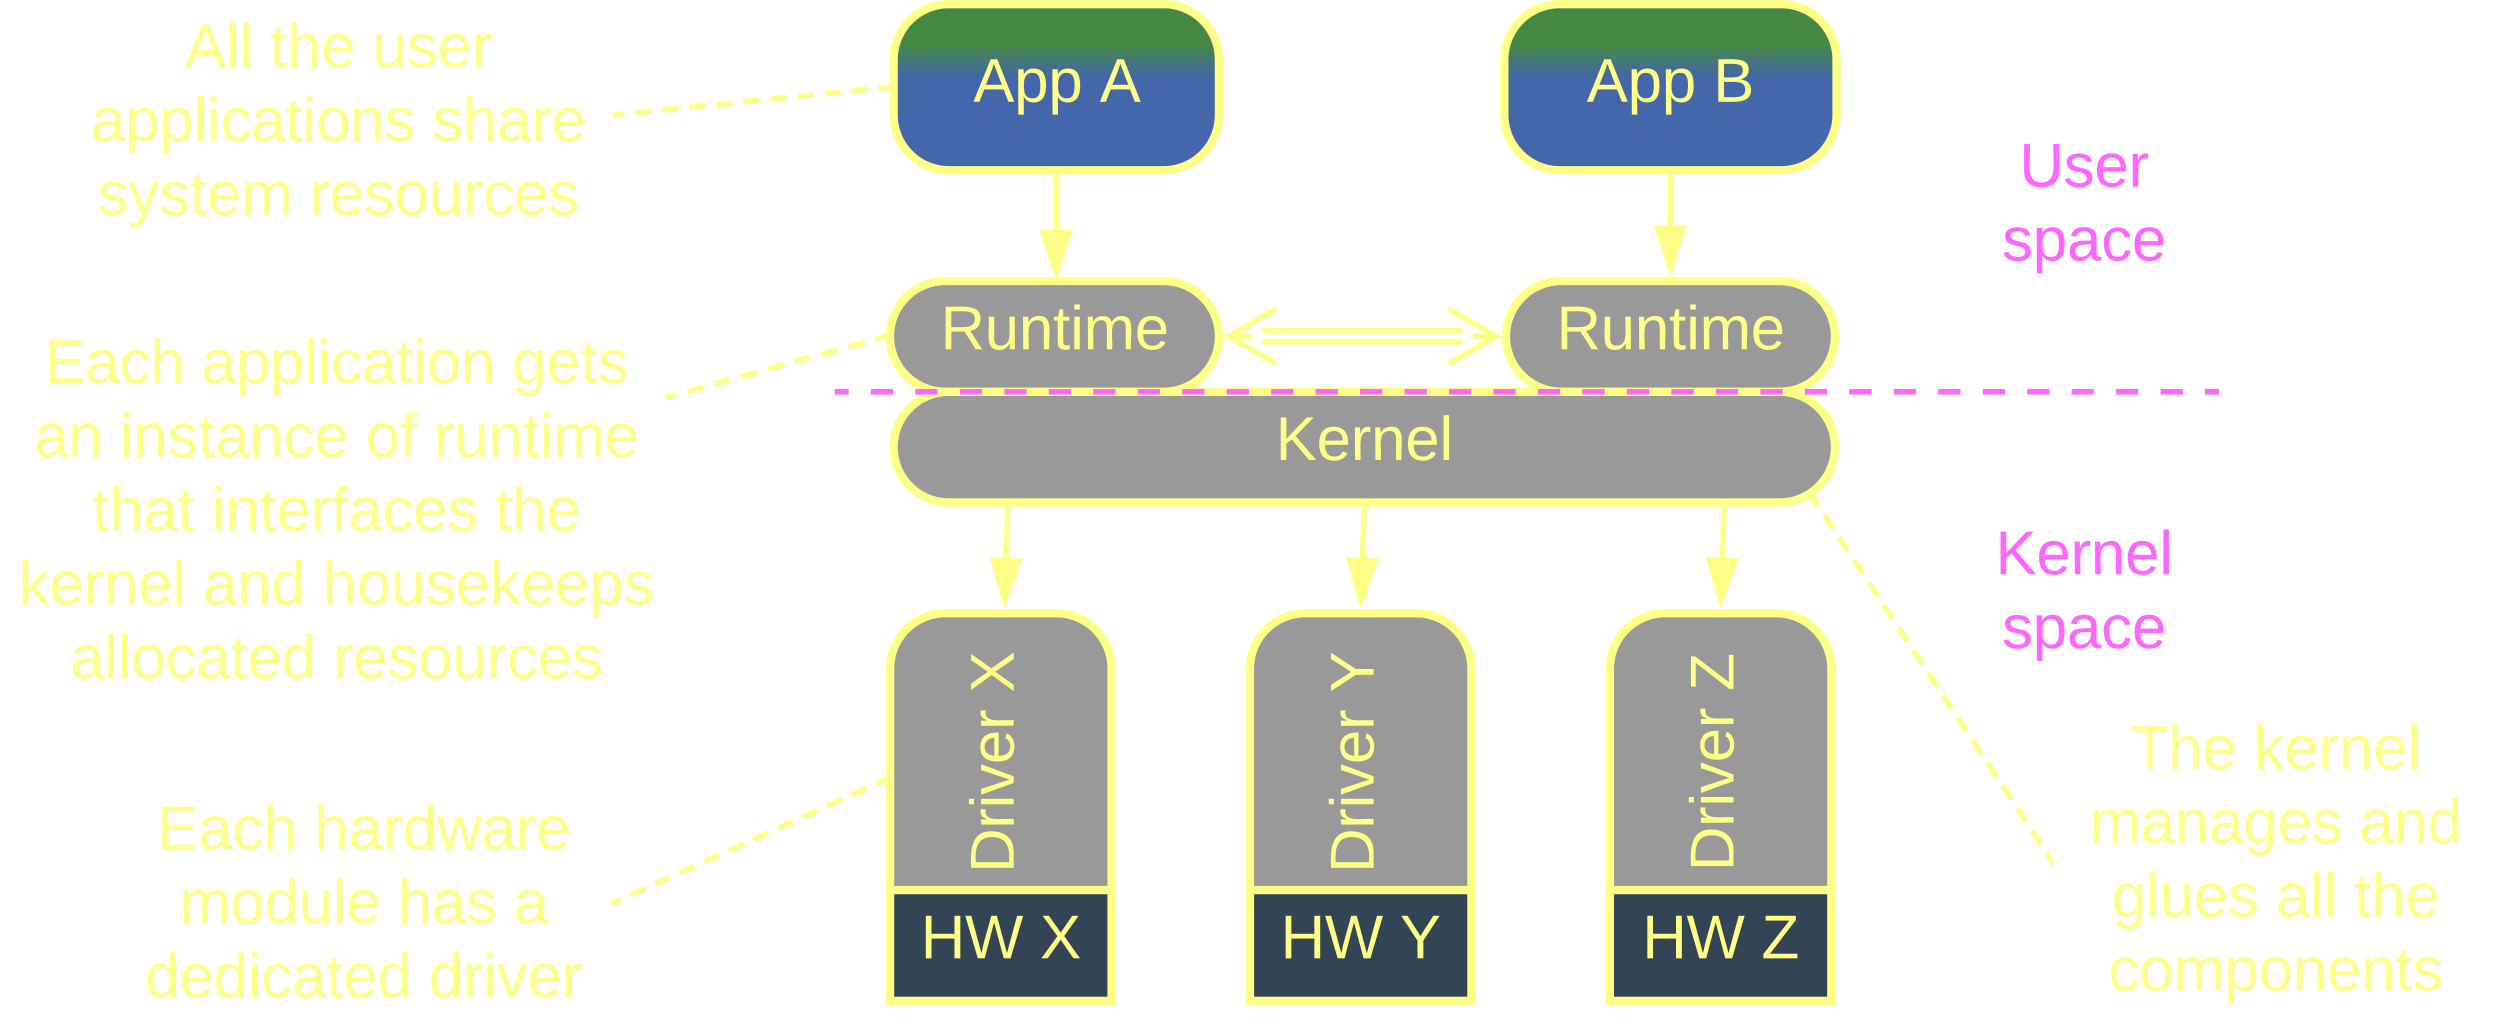 <svg xmlns="http://www.w3.org/2000/svg" xmlns:xlink="http://www.w3.org/1999/xlink" xmlns:lucid="lucid" width="903" height="373"><g transform="translate(-78.5 -478.5)" lucid:page-tab-id="0_0"><path d="M401.28 640a20 20 0 0 1 20-20h300a20 20 0 0 1 20 20 20 20 0 0 1-20 20h-300a20 20 0 0 1-20-20z" stroke="#ff8" stroke-width="3" fill="#999"/><use xlink:href="#a" transform="matrix(1,0,0,1,406.276,625) translate(132.968 19.653)"/><path d="M401.28 500a20 20 0 0 1 20-20h77.5a20 20 0 0 1 20 20v20a20 20 0 0 1-20 20h-77.5a20 20 0 0 1-20-20z" stroke="#ff8" stroke-width="3" fill="url(#b)"/><use xlink:href="#c" transform="matrix(1,0,0,1,406.276,485) translate(23.753 30.278)"/><use xlink:href="#d" transform="matrix(1,0,0,1,406.276,485) translate(69.432 30.278)"/><path d="M621.86 500a20 20 0 0 1 20-20h80a20 20 0 0 1 20 20v20a20 20 0 0 1-20 20h-80a20 20 0 0 1-20-20z" stroke="#ff8" stroke-width="3" fill="url(#e)"/><use xlink:href="#c" transform="matrix(1,0,0,1,626.862,485) translate(24.753 30.278)"/><use xlink:href="#f" transform="matrix(1,0,0,1,626.862,485) translate(70.432 30.278)"/><path d="M460.04 561.5v-19" stroke="#ff8" stroke-width="2" fill="none"/><path d="M460.04 576.76l-4.64-14.26h9.27z" stroke="#ff8" stroke-width="2" fill="#ff8"/><path d="M461 542.53h-1.94v-1.03H461z" stroke="#ff8" stroke-width=".05" fill="#ff8"/><path d="M681.86 560v-17.5" stroke="#ff8" stroke-width="2" fill="none"/><path d="M681.86 575.26L677.23 561h9.27z" stroke="#ff8" stroke-width="2" fill="#ff8"/><path d="M682.84 542.53h-1.95v-1.03h1.94z" stroke="#ff8" stroke-width=".05" fill="#ff8"/><path d="M400 720a20 20 0 0 1 20-20h40a20 20 0 0 1 20 20v80a20 20 0 0 1-20 20h-40a20 20 0 0 1-20-20z" stroke="#ff8" stroke-width="3" fill="#999"/><use xlink:href="#g" transform="matrix(-1.8369701987210297e-16,-1,1,-1.8369701987210297e-16,405,815) translate(8.827 39.653)"/><use xlink:href="#h" transform="matrix(-1.8369701987210297e-16,-1,1,-1.8369701987210297e-16,405,815) translate(21.173 39.653)"/><use xlink:href="#i" transform="matrix(-1.8369701987210297e-16,-1,1,-1.8369701987210297e-16,405,815) translate(86.358 39.653)"/><path d="M529.98 720a20 20 0 0 1 20-20h40a20 20 0 0 1 20 20v80a20 20 0 0 1-20 20h-40a20 20 0 0 1-20-20z" stroke="#ff8" stroke-width="3" fill="#999"/><use xlink:href="#g" transform="matrix(-1.8369701987210297e-16,-1,1,-1.8369701987210297e-16,534.983,815) translate(8.827 39.653)"/><use xlink:href="#h" transform="matrix(-1.8369701987210297e-16,-1,1,-1.8369701987210297e-16,534.983,815) translate(21.173 39.653)"/><use xlink:href="#j" transform="matrix(-1.8369701987210297e-16,-1,1,-1.8369701987210297e-16,534.983,815) translate(86.358 39.653)"/><path d="M660 720a20 20 0 0 1 20-20h40a20 20 0 0 1 20 20v80a20 20 0 0 1-20 20h-40a20 20 0 0 1-20-20z" stroke="#ff8" stroke-width="3" fill="#999"/><use xlink:href="#g" transform="matrix(-1.8369701987210297e-16,-1,1,-1.8369701987210297e-16,665,815) translate(9.475 39.653)"/><use xlink:href="#h" transform="matrix(-1.8369701987210297e-16,-1,1,-1.8369701987210297e-16,665,815) translate(21.821 39.653)"/><use xlink:href="#k" transform="matrix(-1.8369701987210297e-16,-1,1,-1.8369701987210297e-16,665,815) translate(87.006 39.653)"/><path d="M571.24 662.5l-.6 17.5" stroke="#ff8" stroke-width="2" fill="none"/><path d="M572.2 662.56l-1.93-.07.03-1h1.95z" stroke="#ff8" stroke-width=".05" fill="#ff8"/><path d="M570.1 695.27l-4.14-14.42 9.27.32z" stroke="#ff8" stroke-width="2" fill="#ff8"/><path d="M701.24 662l-.6 18" stroke="#ff8" stroke-width="2" fill="none"/><path d="M702.22 662.06l-1.95-.07v-.5h1.97z" stroke="#ff8" stroke-width=".05" fill="#ff8"/><path d="M700.1 695.27l-4.14-14.42 9.27.32z" stroke="#ff8" stroke-width="2" fill="#ff8"/><path d="M442.5 662l-.6 18" stroke="#ff8" stroke-width="2" fill="none"/><path d="M443.5 662.06l-1.96-.07v-.5h1.97z" stroke="#ff8" stroke-width=".05" fill="#ff8"/><path d="M441.38 695.27l-4.15-14.42 9.27.32z" stroke="#ff8" stroke-width="2" fill="#ff8"/><path d="M400 800h80v40h-80z" stroke="#ff8" stroke-width="3" fill="#345"/><use xlink:href="#l" transform="matrix(1,0,0,1,405,805) translate(6.049 19.653)"/><use xlink:href="#i" transform="matrix(1,0,0,1,405,805) translate(49.136 19.653)"/><path d="M529.98 800h80v40h-80z" stroke="#ff8" stroke-width="3" fill="#345"/><use xlink:href="#l" transform="matrix(1,0,0,1,534.983,805) translate(6.049 19.653)"/><use xlink:href="#j" transform="matrix(1,0,0,1,534.983,805) translate(49.136 19.653)"/><path d="M659.97 800h80v40h-80z" stroke="#ff8" stroke-width="3" fill="#345"/><use xlink:href="#l" transform="matrix(1,0,0,1,664.965,805) translate(6.698 19.653)"/><use xlink:href="#k" transform="matrix(1,0,0,1,664.965,805) translate(49.784 19.653)"/><path d="M781.28 526a6 6 0 0 1 6-6h88a6 6 0 0 1 6 6v48a6 6 0 0 1-6 6h-88a6 6 0 0 1-6-6z" stroke="#ff8" stroke-opacity="0" stroke-width="2" fill-opacity="0" fill="#ff8"/><use xlink:href="#m" transform="matrix(1,0,0,1,786.276,525) translate(21.605 20.903)"/><use xlink:href="#n" transform="matrix(1,0,0,1,786.276,525) translate(15.37 47.569)"/><path d="M781.28 666a6 6 0 0 1 6-6h88a6 6 0 0 1 6 6v48a6 6 0 0 1-6 6h-88a6 6 0 0 1-6-6z" stroke="#ff8" stroke-opacity="0" stroke-width="2" fill-opacity="0" fill="#ff8"/><use xlink:href="#o" transform="matrix(1,0,0,1,786.276,665) translate(12.963 20.903)"/><use xlink:href="#n" transform="matrix(1,0,0,1,786.276,665) translate(15.37 47.569)"/><path d="M119.84 766a6 6 0 0 1 6-6H293.2a6 6 0 0 1 6 6v78a6 6 0 0 1-6 6H125.84a6 6 0 0 1-6-6z" stroke="#ff8" stroke-opacity="0" stroke-width="3" fill="#999" fill-opacity="0"/><use xlink:href="#p" transform="matrix(1,0,0,1,124.84,765) translate(10.401 20.278)"/><use xlink:href="#q" transform="matrix(1,0,0,1,124.84,765) translate(67.191 20.278)"/><use xlink:href="#r" transform="matrix(1,0,0,1,124.84,765) translate(18.395 46.944)"/><use xlink:href="#s" transform="matrix(1,0,0,1,124.84,765) translate(97.284 46.944)"/><use xlink:href="#t" transform="matrix(1,0,0,1,124.84,765) translate(139.259 46.944)"/><use xlink:href="#u" transform="matrix(1,0,0,1,124.84,765) translate(6.111 73.611)"/><use xlink:href="#v" transform="matrix(1,0,0,1,124.84,765) translate(108.519 73.611)"/><path d="M300.1 804.6l2.67-1.22m3.55-1.6l5.3-2.4m3.56-1.62l5.3-2.4m3.56-1.62l5.32-2.4m3.54-1.6l5.32-2.42m3.54-1.6l5.32-2.42m3.54-1.6l5.32-2.4m3.55-1.62l5.3-2.4m3.55-1.62l5.3-2.4m3.56-1.6l5.32-2.42m3.55-1.6l5.32-2.42m3.53-1.6l2.66-1.2" stroke="#ff8" stroke-width="2" fill="none"/><path d="M300.54 805.47l-1.34.6v-2.14l.53-.24zM398.5 761.07l-.53.24-.8-1.76 1.33-.6z" stroke="#ff8" stroke-width=".05" fill="#ff8"/><path d="M100.7 486a6 6 0 0 1 6-6h187.37a6 6 0 0 1 6 6v68a6 6 0 0 1-6 6H106.7a6 6 0 0 1-6-6z" stroke="#ff8" stroke-opacity="0" stroke-width="3" fill="#999" fill-opacity="0"/><use xlink:href="#w" transform="matrix(1,0,0,1,105.708,485) translate(39.537 17.778)"/><use xlink:href="#x" transform="matrix(1,0,0,1,105.708,485) translate(70.278 17.778)"/><use xlink:href="#y" transform="matrix(1,0,0,1,105.708,485) translate(107.315 17.778)"/><use xlink:href="#z" transform="matrix(1,0,0,1,105.708,485) translate(5.617 44.444)"/><use xlink:href="#A" transform="matrix(1,0,0,1,105.708,485) translate(128.889 44.444)"/><use xlink:href="#B" transform="matrix(1,0,0,1,105.708,485) translate(8.056 71.111)"/><use xlink:href="#C" transform="matrix(1,0,0,1,105.708,485) translate(84.537 71.111)"/><path d="M301.06 519.9l2.94-.3m3.9-.4l5.87-.57m3.9-.4l5.87-.58m3.9-.4l5.87-.58m3.92-.4l5.86-.58m3.9-.4l5.87-.6m3.9-.4l5.88-.57m3.9-.4l5.87-.58m3.9-.4l5.87-.58m3.9-.4l5.87-.58m3.9-.4l2.94-.3" stroke="#ff8" stroke-width="2" fill="none"/><path d="M301.2 520.87l-1.13.1v-1.95l.92-.1zM399.78 510.98l-.93.1-.2-1.95 1.13-.1z" stroke="#ff8" stroke-width=".05" fill="#ff8"/><path d="M80 596a6 6 0 0 1 6-6h227.04a6 6 0 0 1 6 6v128a6 6 0 0 1-6 6H86a6 6 0 0 1-6-6z" stroke="#ff8" stroke-opacity="0" stroke-width="3" fill="#999" fill-opacity="0"/><g><use xlink:href="#p" transform="matrix(1,0,0,1,85,595) translate(9.537 21.84)"/><use xlink:href="#D" transform="matrix(1,0,0,1,85,595) translate(66.327 21.84)"/><use xlink:href="#E" transform="matrix(1,0,0,1,85,595) translate(178.488 21.84)"/><use xlink:href="#F" transform="matrix(1,0,0,1,85,595) translate(5.864 48.507)"/><use xlink:href="#G" transform="matrix(1,0,0,1,85,595) translate(36.728 48.507)"/><use xlink:href="#H" transform="matrix(1,0,0,1,85,595) translate(125.556 48.507)"/><use xlink:href="#I" transform="matrix(1,0,0,1,85,595) translate(150.247 48.507)"/><use xlink:href="#J" transform="matrix(1,0,0,1,85,595) translate(26.79 75.174)"/><use xlink:href="#K" transform="matrix(1,0,0,1,85,595) translate(70 75.174)"/><use xlink:href="#L" transform="matrix(1,0,0,1,85,595) translate(172.346 75.174)"/><use xlink:href="#M" transform="matrix(1,0,0,1,85,595) translate(0.247 101.84)"/><use xlink:href="#N" transform="matrix(1,0,0,1,85,595) translate(66.79 101.84)"/><use xlink:href="#O" transform="matrix(1,0,0,1,85,595) translate(110 101.84)"/><use xlink:href="#P" transform="matrix(1,0,0,1,85,595) translate(18.827 128.507)"/><use xlink:href="#Q" transform="matrix(1,0,0,1,85,595) translate(113.765 128.507)"/></g><path d="M320 621.85l2.9-.8m3.9-1.1l5.8-1.6m3.87-1.1l5.8-1.6m3.9-1.08l5.8-1.62m3.88-1.08l5.8-1.62m3.88-1.08l5.8-1.62m3.9-1.08l5.8-1.62m3.88-1.08l5.82-1.6m3.87-1.1l2.9-.8" stroke="#ff8" stroke-width="2" fill="none"/><path d="M320.3 622.78l-1.26.35v-2.02l.73-.2zM398.46 600l.08 1-.8.2-.53-1.86 1.34-.38z" stroke="#ff8" stroke-width=".05" fill="#ff8"/><path d="M399.96 600a20 20 0 0 1 20-20h78.83a20 20 0 0 1 20 20 20 20 0 0 1-20 20h-78.84a20 20 0 0 1-20-20z" stroke="#ff8" stroke-width="3" fill="#999"/><g><use xlink:href="#R" transform="matrix(1,0,0,1,404.965,585) translate(13.24 19.653)"/></g><path d="M622.45 600a20 20 0 0 1 20-20h78.83a20 20 0 0 1 20 20 20 20 0 0 1-20 20h-78.83a20 20 0 0 1-20-20z" stroke="#ff8" stroke-width="3" fill="#999"/><g><use xlink:href="#R" transform="matrix(1,0,0,1,627.448,585) translate(13.24 19.653)"/></g><path d="M381 620h4.02m8.03 0h8.03m8.03 0h8.04m8.04 0h8.03m8.04 0h8.03m8.04 0h8.04m8.03 0h8.03m8.04 0h8.03m8.03 0h8.03m8.04 0h8.03m8.03 0h8.03m8.03 0h8.03m8.03 0h8.03m8.02 0h8.03m8.04 0h8.02m8.03 0h8.03m8.04 0h8.03m8.03 0h8.03m8.04 0h8.04m8.03 0h8.04m8.03 0h8.04m8.04 0h8.03m8.03 0h8.03m8.04 0h8.03m8.03 0h8.04m8.03 0h8.03m8.03 0h8.03m8.03 0h8.03m8.03 0h8.02m8.03 0h8.04m8.02 0h8.03m8.03 0H879M381.03 620H380M878.97 620H880" stroke="#f6f" stroke-width="2" fill="none"/><path d="M534.46 598h72.32M534.46 602h72.32M539.62 610l-17.32-10 17.32-10m-17.32 10h8.5M601.62 590l17.32 10-17.32 10m17.32-10h-8.5" stroke="#ff8" stroke-width="2" fill="none"/><path d="M820 736a6 6 0 0 1 6-6h148a6 6 0 0 1 6 6v108a6 6 0 0 1-6 6H826a6 6 0 0 1-6-6z" stroke="#ff8" stroke-opacity="0" stroke-width="3" fill="#999" fill-opacity="0"/><g><use xlink:href="#S" transform="matrix(1,0,0,1,825,735) translate(23.123 21.247)"/><use xlink:href="#T" transform="matrix(1,0,0,1,825,735) translate(67.506 21.247)"/><use xlink:href="#U" transform="matrix(1,0,0,1,825,735) translate(8.247 47.913)"/><use xlink:href="#V" transform="matrix(1,0,0,1,825,735) translate(105.716 47.913)"/><use xlink:href="#W" transform="matrix(1,0,0,1,825,735) translate(16.333 74.58)"/><use xlink:href="#X" transform="matrix(1,0,0,1,825,735) translate(75.531 74.58)"/><use xlink:href="#L" transform="matrix(1,0,0,1,825,735) translate(103.802 74.58)"/><use xlink:href="#Y" transform="matrix(1,0,0,1,825,735) translate(15.037 101.247)"/></g><path d="M819.45 789.16l-1.6-2.44m-2.15-3.26l-3.22-4.9m-2.15-3.25l-3.2-4.88m-2.16-3.27l-3.22-4.9M799.6 759l-3.2-4.9m-2.15-3.25l-3.22-4.9m-2.15-3.25l-3.2-4.9m-2.16-3.25l-3.22-4.9m-2.14-3.25l-3.22-4.9m-2.14-3.26l-3.22-4.9m-2.15-3.25l-3.2-4.9m-2.16-3.26l-3.22-4.9m-2.14-3.25l-3.2-4.9m-2.15-3.26l-3.22-4.9m-2.15-3.26l-3.22-4.9m-2.14-3.25l-3.22-4.9m-2.14-3.25l-1.6-2.45" stroke="#ff8" stroke-width="2" fill="none"/><path d="M820 791.77l-1.38-2.1 1.38-.9zM734.48 658.22l-1.63 1.07-.58-.9 1.65-1z" stroke="#ff8" stroke-width=".05" fill="#ff8"/><defs><path d="M194 0L95-120 63-95V0H30v-248h33v124l119-124h40L117-140 236 0h-42" id="Z" fill="#ff8"/><path d="M100-194c63 0 86 42 84 106H49c0 40 14 67 53 68 26 1 43-12 49-29l28 8c-11 28-37 45-77 45C44 4 14-33 15-96c1-61 26-98 85-98zm52 81c6-60-76-77-97-28-3 7-6 17-6 28h103" id="aa" fill="#ff8"/><path d="M114-163C36-179 61-72 57 0H25l-1-190h30c1 12-1 29 2 39 6-27 23-49 58-41v29" id="ab" fill="#ff8"/><path d="M117-194c89-4 53 116 60 194h-32v-121c0-31-8-49-39-48C34-167 62-67 57 0H25l-1-190h30c1 10-1 24 2 32 11-22 29-35 61-36" id="ac" fill="#ff8"/><path d="M24 0v-261h32V0H24" id="ad" fill="#ff8"/><g id="a"><use transform="matrix(0.062,0,0,0.062,0,0)" xlink:href="#Z"/><use transform="matrix(0.062,0,0,0.062,14.815,0)" xlink:href="#aa"/><use transform="matrix(0.062,0,0,0.062,27.16,0)" xlink:href="#ab"/><use transform="matrix(0.062,0,0,0.062,34.506,0)" xlink:href="#ac"/><use transform="matrix(0.062,0,0,0.062,46.852,0)" xlink:href="#aa"/><use transform="matrix(0.062,0,0,0.062,59.198,0)" xlink:href="#ad"/></g><linearGradient gradientUnits="userSpaceOnUse" id="b" x1="401.28" y1="480" x2="401.28" y2="540"><stop offset="24.28%" stop-color="#484"/><stop offset="44.2%" stop-color="#46a"/></linearGradient><path d="M205 0l-28-72H64L36 0H1l101-248h38L239 0h-34zm-38-99l-47-123c-12 45-31 82-46 123h93" id="ae" fill="#ff8"/><path d="M115-194c55 1 70 41 70 98S169 2 115 4C84 4 66-9 55-30l1 105H24l-1-265h31l2 30c10-21 28-34 59-34zm-8 174c40 0 45-34 45-75s-6-73-45-74c-42 0-51 32-51 76 0 43 10 73 51 73" id="af" fill="#ff8"/><g id="c"><use transform="matrix(0.062,0,0,0.062,0,0)" xlink:href="#ae"/><use transform="matrix(0.062,0,0,0.062,14.815,0)" xlink:href="#af"/><use transform="matrix(0.062,0,0,0.062,27.16,0)" xlink:href="#af"/></g><use transform="matrix(0.062,0,0,0.062,0,0)" xlink:href="#ae" id="d"/><linearGradient gradientUnits="userSpaceOnUse" id="e" x1="621.86" y1="480" x2="621.86" y2="540"><stop offset="24.28%" stop-color="#484"/><stop offset="44.2%" stop-color="#46a"/></linearGradient><path d="M160-131c35 5 61 23 61 61C221 17 115-2 30 0v-248c76 3 177-17 177 60 0 33-19 50-47 57zm-97-11c50-1 110 9 110-42 0-47-63-36-110-37v79zm0 115c55-2 124 14 124-45 0-56-70-42-124-44v89" id="ag" fill="#ff8"/><use transform="matrix(0.062,0,0,0.062,0,0)" xlink:href="#ag" id="f"/><path d="M30-248c118-7 216 8 213 122C240-48 200 0 122 0H30v-248zM63-27c89 8 146-16 146-99s-60-101-146-95v194" id="ah" fill="#ff8"/><path d="M24-231v-30h32v30H24zM24 0v-190h32V0H24" id="ai" fill="#ff8"/><path d="M108 0H70L1-190h34L89-25l56-165h34" id="aj" fill="#ff8"/><g id="h"><use transform="matrix(0.062,0,0,0.062,0,0)" xlink:href="#ah"/><use transform="matrix(0.062,0,0,0.062,15.988,0)" xlink:href="#ab"/><use transform="matrix(0.062,0,0,0.062,23.333,0)" xlink:href="#ai"/><use transform="matrix(0.062,0,0,0.062,28.21,0)" xlink:href="#aj"/><use transform="matrix(0.062,0,0,0.062,39.321,0)" xlink:href="#aa"/><use transform="matrix(0.062,0,0,0.062,51.667,0)" xlink:href="#ab"/></g><path d="M195 0l-74-108L45 0H8l94-129-87-119h37l69 98 67-98h37l-84 118L233 0h-38" id="ak" fill="#ff8"/><use transform="matrix(0.062,0,0,0.062,0,0)" xlink:href="#ak" id="i"/><path d="M137-103V0h-34v-103L8-248h37l75 118 75-118h37" id="al" fill="#ff8"/><use transform="matrix(0.062,0,0,0.062,0,0)" xlink:href="#al" id="j"/><path d="M209 0H11v-25l151-195H24v-28h176v25L50-27h159V0" id="am" fill="#ff8"/><use transform="matrix(0.062,0,0,0.062,0,0)" xlink:href="#am" id="k"/><path d="M197 0v-115H63V0H30v-248h33v105h134v-105h34V0h-34" id="an" fill="#ff8"/><path d="M266 0h-40l-56-210L115 0H75L2-248h35L96-30l15-64 43-154h32l59 218 59-218h35" id="ao" fill="#ff8"/><g id="l"><use transform="matrix(0.062,0,0,0.062,0,0)" xlink:href="#an"/><use transform="matrix(0.062,0,0,0.062,15.988,0)" xlink:href="#ao"/></g><path fill="#f6f" d="M232-93c-1 65-40 97-104 97C67 4 28-28 28-90v-158h33c8 89-33 224 67 224 102 0 64-133 71-224h33v155" id="ap"/><path fill="#f6f" d="M135-143c-3-34-86-38-87 0 15 53 115 12 119 90S17 21 10-45l28-5c4 36 97 45 98 0-10-56-113-15-118-90-4-57 82-63 122-42 12 7 21 19 24 35" id="aq"/><path fill="#f6f" d="M100-194c63 0 86 42 84 106H49c0 40 14 67 53 68 26 1 43-12 49-29l28 8c-11 28-37 45-77 45C44 4 14-33 15-96c1-61 26-98 85-98zm52 81c6-60-76-77-97-28-3 7-6 17-6 28h103" id="ar"/><path fill="#f6f" d="M114-163C36-179 61-72 57 0H25l-1-190h30c1 12-1 29 2 39 6-27 23-49 58-41v29" id="as"/><g id="m"><use transform="matrix(0.062,0,0,0.062,0,0)" xlink:href="#ap"/><use transform="matrix(0.062,0,0,0.062,15.988,0)" xlink:href="#aq"/><use transform="matrix(0.062,0,0,0.062,27.099,0)" xlink:href="#ar"/><use transform="matrix(0.062,0,0,0.062,39.444,0)" xlink:href="#as"/></g><path fill="#f6f" d="M115-194c55 1 70 41 70 98S169 2 115 4C84 4 66-9 55-30l1 105H24l-1-265h31l2 30c10-21 28-34 59-34zm-8 174c40 0 45-34 45-75s-6-73-45-74c-42 0-51 32-51 76 0 43 10 73 51 73" id="at"/><path fill="#f6f" d="M141-36C126-15 110 5 73 4 37 3 15-17 15-53c-1-64 63-63 125-63 3-35-9-54-41-54-24 1-41 7-42 31l-33-3c5-37 33-52 76-52 45 0 72 20 72 64v82c-1 20 7 32 28 27v20c-31 9-61-2-59-35zM48-53c0 20 12 33 32 33 41-3 63-29 60-74-43 2-92-5-92 41" id="au"/><path fill="#f6f" d="M96-169c-40 0-48 33-48 73s9 75 48 75c24 0 41-14 43-38l32 2c-6 37-31 61-74 61-59 0-76-41-82-99-10-93 101-131 147-64 4 7 5 14 7 22l-32 3c-4-21-16-35-41-35" id="av"/><g id="n"><use transform="matrix(0.062,0,0,0.062,0,0)" xlink:href="#aq"/><use transform="matrix(0.062,0,0,0.062,11.111,0)" xlink:href="#at"/><use transform="matrix(0.062,0,0,0.062,23.457,0)" xlink:href="#au"/><use transform="matrix(0.062,0,0,0.062,35.802,0)" xlink:href="#av"/><use transform="matrix(0.062,0,0,0.062,46.914,0)" xlink:href="#ar"/></g><path fill="#f6f" d="M194 0L95-120 63-95V0H30v-248h33v124l119-124h40L117-140 236 0h-42" id="aw"/><path fill="#f6f" d="M117-194c89-4 53 116 60 194h-32v-121c0-31-8-49-39-48C34-167 62-67 57 0H25l-1-190h30c1 10-1 24 2 32 11-22 29-35 61-36" id="ax"/><path fill="#f6f" d="M24 0v-261h32V0H24" id="ay"/><g id="o"><use transform="matrix(0.062,0,0,0.062,0,0)" xlink:href="#aw"/><use transform="matrix(0.062,0,0,0.062,14.815,0)" xlink:href="#ar"/><use transform="matrix(0.062,0,0,0.062,27.16,0)" xlink:href="#as"/><use transform="matrix(0.062,0,0,0.062,34.506,0)" xlink:href="#ax"/><use transform="matrix(0.062,0,0,0.062,46.852,0)" xlink:href="#ar"/><use transform="matrix(0.062,0,0,0.062,59.198,0)" xlink:href="#ay"/></g><path d="M30 0v-248h187v28H63v79h144v27H63v87h162V0H30" id="az" fill="#ff8"/><path d="M141-36C126-15 110 5 73 4 37 3 15-17 15-53c-1-64 63-63 125-63 3-35-9-54-41-54-24 1-41 7-42 31l-33-3c5-37 33-52 76-52 45 0 72 20 72 64v82c-1 20 7 32 28 27v20c-31 9-61-2-59-35zM48-53c0 20 12 33 32 33 41-3 63-29 60-74-43 2-92-5-92 41" id="aA" fill="#ff8"/><path d="M96-169c-40 0-48 33-48 73s9 75 48 75c24 0 41-14 43-38l32 2c-6 37-31 61-74 61-59 0-76-41-82-99-10-93 101-131 147-64 4 7 5 14 7 22l-32 3c-4-21-16-35-41-35" id="aB" fill="#ff8"/><path d="M106-169C34-169 62-67 57 0H25v-261h32l-1 103c12-21 28-36 61-36 89 0 53 116 60 194h-32v-121c2-32-8-49-39-48" id="aC" fill="#ff8"/><g id="p"><use transform="matrix(0.062,0,0,0.062,0,0)" xlink:href="#az"/><use transform="matrix(0.062,0,0,0.062,14.815,0)" xlink:href="#aA"/><use transform="matrix(0.062,0,0,0.062,27.16,0)" xlink:href="#aB"/><use transform="matrix(0.062,0,0,0.062,38.272,0)" xlink:href="#aC"/></g><path d="M85-194c31 0 48 13 60 33l-1-100h32l1 261h-30c-2-10 0-23-3-31C134-8 116 4 85 4 32 4 16-35 15-94c0-66 23-100 70-100zm9 24c-40 0-46 34-46 75 0 40 6 74 45 74 42 0 51-32 51-76 0-42-9-74-50-73" id="aD" fill="#ff8"/><path d="M206 0h-36l-40-164L89 0H53L-1-190h32L70-26l43-164h34l41 164 42-164h31" id="aE" fill="#ff8"/><g id="q"><use transform="matrix(0.062,0,0,0.062,0,0)" xlink:href="#aC"/><use transform="matrix(0.062,0,0,0.062,12.346,0)" xlink:href="#aA"/><use transform="matrix(0.062,0,0,0.062,24.691,0)" xlink:href="#ab"/><use transform="matrix(0.062,0,0,0.062,32.037,0)" xlink:href="#aD"/><use transform="matrix(0.062,0,0,0.062,44.383,0)" xlink:href="#aE"/><use transform="matrix(0.062,0,0,0.062,60.37,0)" xlink:href="#aA"/><use transform="matrix(0.062,0,0,0.062,72.716,0)" xlink:href="#ab"/><use transform="matrix(0.062,0,0,0.062,80.062,0)" xlink:href="#aa"/></g><path d="M210-169c-67 3-38 105-44 169h-31v-121c0-29-5-50-35-48C34-165 62-65 56 0H25l-1-190h30c1 10-1 24 2 32 10-44 99-50 107 0 11-21 27-35 58-36 85-2 47 119 55 194h-31v-121c0-29-5-49-35-48" id="aF" fill="#ff8"/><path d="M100-194c62-1 85 37 85 99 1 63-27 99-86 99S16-35 15-95c0-66 28-99 85-99zM99-20c44 1 53-31 53-75 0-43-8-75-51-75s-53 32-53 75 10 74 51 75" id="aG" fill="#ff8"/><path d="M84 4C-5 8 30-112 23-190h32v120c0 31 7 50 39 49 72-2 45-101 50-169h31l1 190h-30c-1-10 1-25-2-33-11 22-28 36-60 37" id="aH" fill="#ff8"/><g id="r"><use transform="matrix(0.062,0,0,0.062,0,0)" xlink:href="#aF"/><use transform="matrix(0.062,0,0,0.062,18.457,0)" xlink:href="#aG"/><use transform="matrix(0.062,0,0,0.062,30.802,0)" xlink:href="#aD"/><use transform="matrix(0.062,0,0,0.062,43.148,0)" xlink:href="#aH"/><use transform="matrix(0.062,0,0,0.062,55.494,0)" xlink:href="#ad"/><use transform="matrix(0.062,0,0,0.062,60.37,0)" xlink:href="#aa"/></g><path d="M135-143c-3-34-86-38-87 0 15 53 115 12 119 90S17 21 10-45l28-5c4 36 97 45 98 0-10-56-113-15-118-90-4-57 82-63 122-42 12 7 21 19 24 35" id="aI" fill="#ff8"/><g id="s"><use transform="matrix(0.062,0,0,0.062,0,0)" xlink:href="#aC"/><use transform="matrix(0.062,0,0,0.062,12.346,0)" xlink:href="#aA"/><use transform="matrix(0.062,0,0,0.062,24.691,0)" xlink:href="#aI"/></g><use transform="matrix(0.062,0,0,0.062,0,0)" xlink:href="#aA" id="t"/><path d="M59-47c-2 24 18 29 38 22v24C64 9 27 4 27-40v-127H5v-23h24l9-43h21v43h35v23H59v120" id="aJ" fill="#ff8"/><g id="u"><use transform="matrix(0.062,0,0,0.062,0,0)" xlink:href="#aD"/><use transform="matrix(0.062,0,0,0.062,12.346,0)" xlink:href="#aa"/><use transform="matrix(0.062,0,0,0.062,24.691,0)" xlink:href="#aD"/><use transform="matrix(0.062,0,0,0.062,37.037,0)" xlink:href="#ai"/><use transform="matrix(0.062,0,0,0.062,41.914,0)" xlink:href="#aB"/><use transform="matrix(0.062,0,0,0.062,53.025,0)" xlink:href="#aA"/><use transform="matrix(0.062,0,0,0.062,65.37,0)" xlink:href="#aJ"/><use transform="matrix(0.062,0,0,0.062,71.543,0)" xlink:href="#aa"/><use transform="matrix(0.062,0,0,0.062,83.889,0)" xlink:href="#aD"/></g><g id="v"><use transform="matrix(0.062,0,0,0.062,0,0)" xlink:href="#aD"/><use transform="matrix(0.062,0,0,0.062,12.346,0)" xlink:href="#ab"/><use transform="matrix(0.062,0,0,0.062,19.691,0)" xlink:href="#ai"/><use transform="matrix(0.062,0,0,0.062,24.568,0)" xlink:href="#aj"/><use transform="matrix(0.062,0,0,0.062,35.679,0)" xlink:href="#aa"/><use transform="matrix(0.062,0,0,0.062,48.025,0)" xlink:href="#ab"/></g><g id="w"><use transform="matrix(0.062,0,0,0.062,0,0)" xlink:href="#ae"/><use transform="matrix(0.062,0,0,0.062,14.815,0)" xlink:href="#ad"/><use transform="matrix(0.062,0,0,0.062,19.691,0)" xlink:href="#ad"/></g><g id="x"><use transform="matrix(0.062,0,0,0.062,0,0)" xlink:href="#aJ"/><use transform="matrix(0.062,0,0,0.062,6.173,0)" xlink:href="#aC"/><use transform="matrix(0.062,0,0,0.062,18.519,0)" xlink:href="#aa"/></g><g id="y"><use transform="matrix(0.062,0,0,0.062,0,0)" xlink:href="#aH"/><use transform="matrix(0.062,0,0,0.062,12.346,0)" xlink:href="#aI"/><use transform="matrix(0.062,0,0,0.062,23.457,0)" xlink:href="#aa"/><use transform="matrix(0.062,0,0,0.062,35.802,0)" xlink:href="#ab"/></g><g id="z"><use transform="matrix(0.062,0,0,0.062,0,0)" xlink:href="#aA"/><use transform="matrix(0.062,0,0,0.062,12.346,0)" xlink:href="#af"/><use transform="matrix(0.062,0,0,0.062,24.691,0)" xlink:href="#af"/><use transform="matrix(0.062,0,0,0.062,37.037,0)" xlink:href="#ad"/><use transform="matrix(0.062,0,0,0.062,41.914,0)" xlink:href="#ai"/><use transform="matrix(0.062,0,0,0.062,46.79,0)" xlink:href="#aB"/><use transform="matrix(0.062,0,0,0.062,57.901,0)" xlink:href="#aA"/><use transform="matrix(0.062,0,0,0.062,70.247,0)" xlink:href="#aJ"/><use transform="matrix(0.062,0,0,0.062,76.42,0)" xlink:href="#ai"/><use transform="matrix(0.062,0,0,0.062,81.296,0)" xlink:href="#aG"/><use transform="matrix(0.062,0,0,0.062,93.642,0)" xlink:href="#ac"/><use transform="matrix(0.062,0,0,0.062,105.988,0)" xlink:href="#aI"/></g><g id="A"><use transform="matrix(0.062,0,0,0.062,0,0)" xlink:href="#aI"/><use transform="matrix(0.062,0,0,0.062,11.111,0)" xlink:href="#aC"/><use transform="matrix(0.062,0,0,0.062,23.457,0)" xlink:href="#aA"/><use transform="matrix(0.062,0,0,0.062,35.802,0)" xlink:href="#ab"/><use transform="matrix(0.062,0,0,0.062,43.148,0)" xlink:href="#aa"/></g><path d="M179-190L93 31C79 59 56 82 12 73V49c39 6 53-20 64-50L1-190h34L92-34l54-156h33" id="aK" fill="#ff8"/><g id="B"><use transform="matrix(0.062,0,0,0.062,0,0)" xlink:href="#aI"/><use transform="matrix(0.062,0,0,0.062,11.111,0)" xlink:href="#aK"/><use transform="matrix(0.062,0,0,0.062,22.222,0)" xlink:href="#aI"/><use transform="matrix(0.062,0,0,0.062,33.333,0)" xlink:href="#aJ"/><use transform="matrix(0.062,0,0,0.062,39.506,0)" xlink:href="#aa"/><use transform="matrix(0.062,0,0,0.062,51.852,0)" xlink:href="#aF"/></g><g id="C"><use transform="matrix(0.062,0,0,0.062,0,0)" xlink:href="#ab"/><use transform="matrix(0.062,0,0,0.062,7.346,0)" xlink:href="#aa"/><use transform="matrix(0.062,0,0,0.062,19.691,0)" xlink:href="#aI"/><use transform="matrix(0.062,0,0,0.062,30.802,0)" xlink:href="#aG"/><use transform="matrix(0.062,0,0,0.062,43.148,0)" xlink:href="#aH"/><use transform="matrix(0.062,0,0,0.062,55.494,0)" xlink:href="#ab"/><use transform="matrix(0.062,0,0,0.062,62.84,0)" xlink:href="#aB"/><use transform="matrix(0.062,0,0,0.062,73.951,0)" xlink:href="#aa"/><use transform="matrix(0.062,0,0,0.062,86.296,0)" xlink:href="#aI"/></g><g id="D"><use transform="matrix(0.062,0,0,0.062,0,0)" xlink:href="#aA"/><use transform="matrix(0.062,0,0,0.062,12.346,0)" xlink:href="#af"/><use transform="matrix(0.062,0,0,0.062,24.691,0)" xlink:href="#af"/><use transform="matrix(0.062,0,0,0.062,37.037,0)" xlink:href="#ad"/><use transform="matrix(0.062,0,0,0.062,41.914,0)" xlink:href="#ai"/><use transform="matrix(0.062,0,0,0.062,46.79,0)" xlink:href="#aB"/><use transform="matrix(0.062,0,0,0.062,57.901,0)" xlink:href="#aA"/><use transform="matrix(0.062,0,0,0.062,70.247,0)" xlink:href="#aJ"/><use transform="matrix(0.062,0,0,0.062,76.42,0)" xlink:href="#ai"/><use transform="matrix(0.062,0,0,0.062,81.296,0)" xlink:href="#aG"/><use transform="matrix(0.062,0,0,0.062,93.642,0)" xlink:href="#ac"/></g><path d="M177-190C167-65 218 103 67 71c-23-6-38-20-44-43l32-5c15 47 100 32 89-28v-30C133-14 115 1 83 1 29 1 15-40 15-95c0-56 16-97 71-98 29-1 48 16 59 35 1-10 0-23 2-32h30zM94-22c36 0 50-32 50-73 0-42-14-75-50-75-39 0-46 34-46 75s6 73 46 73" id="aL" fill="#ff8"/><g id="E"><use transform="matrix(0.062,0,0,0.062,0,0)" xlink:href="#aL"/><use transform="matrix(0.062,0,0,0.062,12.346,0)" xlink:href="#aa"/><use transform="matrix(0.062,0,0,0.062,24.691,0)" xlink:href="#aJ"/><use transform="matrix(0.062,0,0,0.062,30.864,0)" xlink:href="#aI"/></g><g id="F"><use transform="matrix(0.062,0,0,0.062,0,0)" xlink:href="#aA"/><use transform="matrix(0.062,0,0,0.062,12.346,0)" xlink:href="#ac"/></g><g id="G"><use transform="matrix(0.062,0,0,0.062,0,0)" xlink:href="#ai"/><use transform="matrix(0.062,0,0,0.062,4.877,0)" xlink:href="#ac"/><use transform="matrix(0.062,0,0,0.062,17.222,0)" xlink:href="#aI"/><use transform="matrix(0.062,0,0,0.062,28.333,0)" xlink:href="#aJ"/><use transform="matrix(0.062,0,0,0.062,34.506,0)" xlink:href="#aA"/><use transform="matrix(0.062,0,0,0.062,46.852,0)" xlink:href="#ac"/><use transform="matrix(0.062,0,0,0.062,59.198,0)" xlink:href="#aB"/><use transform="matrix(0.062,0,0,0.062,70.309,0)" xlink:href="#aa"/></g><path d="M101-234c-31-9-42 10-38 44h38v23H63V0H32v-167H5v-23h27c-7-52 17-82 69-68v24" id="aM" fill="#ff8"/><g id="H"><use transform="matrix(0.062,0,0,0.062,0,0)" xlink:href="#aG"/><use transform="matrix(0.062,0,0,0.062,12.346,0)" xlink:href="#aM"/></g><g id="I"><use transform="matrix(0.062,0,0,0.062,0,0)" xlink:href="#ab"/><use transform="matrix(0.062,0,0,0.062,7.346,0)" xlink:href="#aH"/><use transform="matrix(0.062,0,0,0.062,19.691,0)" xlink:href="#ac"/><use transform="matrix(0.062,0,0,0.062,32.037,0)" xlink:href="#aJ"/><use transform="matrix(0.062,0,0,0.062,38.21,0)" xlink:href="#ai"/><use transform="matrix(0.062,0,0,0.062,43.086,0)" xlink:href="#aF"/><use transform="matrix(0.062,0,0,0.062,61.543,0)" xlink:href="#aa"/></g><g id="J"><use transform="matrix(0.062,0,0,0.062,0,0)" xlink:href="#aJ"/><use transform="matrix(0.062,0,0,0.062,6.173,0)" xlink:href="#aC"/><use transform="matrix(0.062,0,0,0.062,18.519,0)" xlink:href="#aA"/><use transform="matrix(0.062,0,0,0.062,30.864,0)" xlink:href="#aJ"/></g><g id="K"><use transform="matrix(0.062,0,0,0.062,0,0)" xlink:href="#ai"/><use transform="matrix(0.062,0,0,0.062,4.877,0)" xlink:href="#ac"/><use transform="matrix(0.062,0,0,0.062,17.222,0)" xlink:href="#aJ"/><use transform="matrix(0.062,0,0,0.062,23.395,0)" xlink:href="#aa"/><use transform="matrix(0.062,0,0,0.062,35.741,0)" xlink:href="#ab"/><use transform="matrix(0.062,0,0,0.062,43.086,0)" xlink:href="#aM"/><use transform="matrix(0.062,0,0,0.062,49.259,0)" xlink:href="#aA"/><use transform="matrix(0.062,0,0,0.062,61.605,0)" xlink:href="#aB"/><use transform="matrix(0.062,0,0,0.062,72.716,0)" xlink:href="#aa"/><use transform="matrix(0.062,0,0,0.062,85.062,0)" xlink:href="#aI"/></g><g id="L"><use transform="matrix(0.062,0,0,0.062,0,0)" xlink:href="#aJ"/><use transform="matrix(0.062,0,0,0.062,6.173,0)" xlink:href="#aC"/><use transform="matrix(0.062,0,0,0.062,18.519,0)" xlink:href="#aa"/></g><path d="M143 0L79-87 56-68V0H24v-261h32v163l83-92h37l-77 82L181 0h-38" id="aN" fill="#ff8"/><g id="M"><use transform="matrix(0.062,0,0,0.062,0,0)" xlink:href="#aN"/><use transform="matrix(0.062,0,0,0.062,11.111,0)" xlink:href="#aa"/><use transform="matrix(0.062,0,0,0.062,23.457,0)" xlink:href="#ab"/><use transform="matrix(0.062,0,0,0.062,30.802,0)" xlink:href="#ac"/><use transform="matrix(0.062,0,0,0.062,43.148,0)" xlink:href="#aa"/><use transform="matrix(0.062,0,0,0.062,55.494,0)" xlink:href="#ad"/></g><g id="N"><use transform="matrix(0.062,0,0,0.062,0,0)" xlink:href="#aA"/><use transform="matrix(0.062,0,0,0.062,12.346,0)" xlink:href="#ac"/><use transform="matrix(0.062,0,0,0.062,24.691,0)" xlink:href="#aD"/></g><g id="O"><use transform="matrix(0.062,0,0,0.062,0,0)" xlink:href="#aC"/><use transform="matrix(0.062,0,0,0.062,12.346,0)" xlink:href="#aG"/><use transform="matrix(0.062,0,0,0.062,24.691,0)" xlink:href="#aH"/><use transform="matrix(0.062,0,0,0.062,37.037,0)" xlink:href="#aI"/><use transform="matrix(0.062,0,0,0.062,48.148,0)" xlink:href="#aa"/><use transform="matrix(0.062,0,0,0.062,60.494,0)" xlink:href="#aN"/><use transform="matrix(0.062,0,0,0.062,71.605,0)" xlink:href="#aa"/><use transform="matrix(0.062,0,0,0.062,83.951,0)" xlink:href="#aa"/><use transform="matrix(0.062,0,0,0.062,96.296,0)" xlink:href="#af"/><use transform="matrix(0.062,0,0,0.062,108.642,0)" xlink:href="#aI"/></g><g id="P"><use transform="matrix(0.062,0,0,0.062,0,0)" xlink:href="#aA"/><use transform="matrix(0.062,0,0,0.062,12.346,0)" xlink:href="#ad"/><use transform="matrix(0.062,0,0,0.062,17.222,0)" xlink:href="#ad"/><use transform="matrix(0.062,0,0,0.062,22.099,0)" xlink:href="#aG"/><use transform="matrix(0.062,0,0,0.062,34.444,0)" xlink:href="#aB"/><use transform="matrix(0.062,0,0,0.062,45.556,0)" xlink:href="#aA"/><use transform="matrix(0.062,0,0,0.062,57.901,0)" xlink:href="#aJ"/><use transform="matrix(0.062,0,0,0.062,64.074,0)" xlink:href="#aa"/><use transform="matrix(0.062,0,0,0.062,76.42,0)" xlink:href="#aD"/></g><g id="Q"><use transform="matrix(0.062,0,0,0.062,0,0)" xlink:href="#ab"/><use transform="matrix(0.062,0,0,0.062,7.346,0)" xlink:href="#aa"/><use transform="matrix(0.062,0,0,0.062,19.691,0)" xlink:href="#aI"/><use transform="matrix(0.062,0,0,0.062,30.802,0)" xlink:href="#aG"/><use transform="matrix(0.062,0,0,0.062,43.148,0)" xlink:href="#aH"/><use transform="matrix(0.062,0,0,0.062,55.494,0)" xlink:href="#ab"/><use transform="matrix(0.062,0,0,0.062,62.84,0)" xlink:href="#aB"/><use transform="matrix(0.062,0,0,0.062,73.951,0)" xlink:href="#aa"/><use transform="matrix(0.062,0,0,0.062,86.296,0)" xlink:href="#aI"/></g><path d="M233-177c-1 41-23 64-60 70L243 0h-38l-65-103H63V0H30v-248c88 3 205-21 203 71zM63-129c60-2 137 13 137-47 0-61-80-42-137-45v92" id="aO" fill="#ff8"/><g id="R"><use transform="matrix(0.062,0,0,0.062,0,0)" xlink:href="#aO"/><use transform="matrix(0.062,0,0,0.062,15.988,0)" xlink:href="#aH"/><use transform="matrix(0.062,0,0,0.062,28.333,0)" xlink:href="#ac"/><use transform="matrix(0.062,0,0,0.062,40.679,0)" xlink:href="#aJ"/><use transform="matrix(0.062,0,0,0.062,46.852,0)" xlink:href="#ai"/><use transform="matrix(0.062,0,0,0.062,51.728,0)" xlink:href="#aF"/><use transform="matrix(0.062,0,0,0.062,70.185,0)" xlink:href="#aa"/></g><path d="M127-220V0H93v-220H8v-28h204v28h-85" id="aP" fill="#ff8"/><g id="S"><use transform="matrix(0.062,0,0,0.062,0,0)" xlink:href="#aP"/><use transform="matrix(0.062,0,0,0.062,13.519,0)" xlink:href="#aC"/><use transform="matrix(0.062,0,0,0.062,25.864,0)" xlink:href="#aa"/></g><g id="T"><use transform="matrix(0.062,0,0,0.062,0,0)" xlink:href="#aN"/><use transform="matrix(0.062,0,0,0.062,11.111,0)" xlink:href="#aa"/><use transform="matrix(0.062,0,0,0.062,23.457,0)" xlink:href="#ab"/><use transform="matrix(0.062,0,0,0.062,30.802,0)" xlink:href="#ac"/><use transform="matrix(0.062,0,0,0.062,43.148,0)" xlink:href="#aa"/><use transform="matrix(0.062,0,0,0.062,55.494,0)" xlink:href="#ad"/></g><g id="U"><use transform="matrix(0.062,0,0,0.062,0,0)" xlink:href="#aF"/><use transform="matrix(0.062,0,0,0.062,18.457,0)" xlink:href="#aA"/><use transform="matrix(0.062,0,0,0.062,30.802,0)" xlink:href="#ac"/><use transform="matrix(0.062,0,0,0.062,43.148,0)" xlink:href="#aA"/><use transform="matrix(0.062,0,0,0.062,55.494,0)" xlink:href="#aL"/><use transform="matrix(0.062,0,0,0.062,67.84,0)" xlink:href="#aa"/><use transform="matrix(0.062,0,0,0.062,80.185,0)" xlink:href="#aI"/></g><g id="V"><use transform="matrix(0.062,0,0,0.062,0,0)" xlink:href="#aA"/><use transform="matrix(0.062,0,0,0.062,12.346,0)" xlink:href="#ac"/><use transform="matrix(0.062,0,0,0.062,24.691,0)" xlink:href="#aD"/></g><g id="W"><use transform="matrix(0.062,0,0,0.062,0,0)" xlink:href="#aL"/><use transform="matrix(0.062,0,0,0.062,12.346,0)" xlink:href="#ad"/><use transform="matrix(0.062,0,0,0.062,17.222,0)" xlink:href="#aH"/><use transform="matrix(0.062,0,0,0.062,29.568,0)" xlink:href="#aa"/><use transform="matrix(0.062,0,0,0.062,41.914,0)" xlink:href="#aI"/></g><g id="X"><use transform="matrix(0.062,0,0,0.062,0,0)" xlink:href="#aA"/><use transform="matrix(0.062,0,0,0.062,12.346,0)" xlink:href="#ad"/><use transform="matrix(0.062,0,0,0.062,17.222,0)" xlink:href="#ad"/></g><g id="Y"><use transform="matrix(0.062,0,0,0.062,0,0)" xlink:href="#aB"/><use transform="matrix(0.062,0,0,0.062,11.111,0)" xlink:href="#aG"/><use transform="matrix(0.062,0,0,0.062,23.457,0)" xlink:href="#aF"/><use transform="matrix(0.062,0,0,0.062,41.914,0)" xlink:href="#af"/><use transform="matrix(0.062,0,0,0.062,54.259,0)" xlink:href="#aG"/><use transform="matrix(0.062,0,0,0.062,66.605,0)" xlink:href="#ac"/><use transform="matrix(0.062,0,0,0.062,78.951,0)" xlink:href="#aa"/><use transform="matrix(0.062,0,0,0.062,91.296,0)" xlink:href="#ac"/><use transform="matrix(0.062,0,0,0.062,103.642,0)" xlink:href="#aJ"/><use transform="matrix(0.062,0,0,0.062,109.815,0)" xlink:href="#aI"/></g></defs></g></svg>